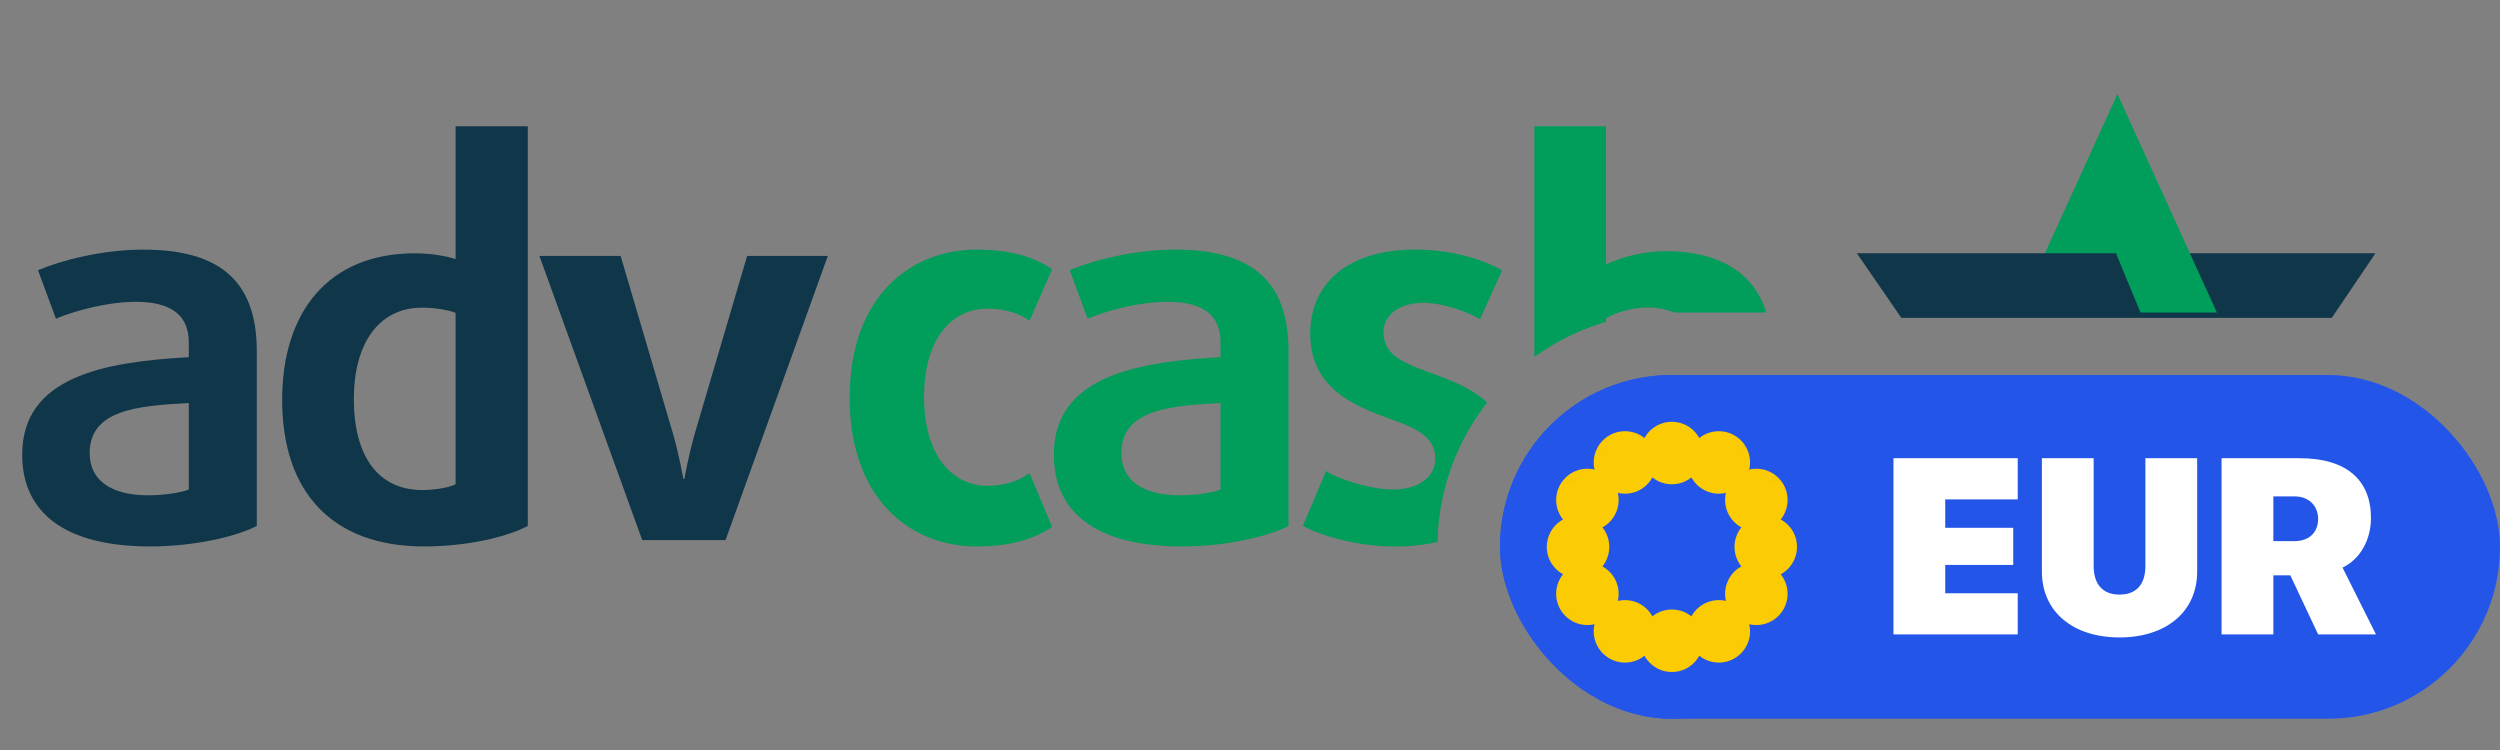 <svg width="80" height="24" xmlns="http://www.w3.org/2000/svg" xmlns:xlink="http://www.w3.org/1999/xlink"><rect width="100%" height="100%" fill="#808080" stroke="none"/><defs><rect id="a" width="11" height="11" rx="5.5"/></defs><g fill="none" fill-rule="evenodd"><path d="M8.217 16.829c-.674.354-2.04.657-3.407.657-2.733 0-4.1-1.08-4.1-2.935 0-2.48 2.581-2.97 5.331-3.121v-.472c0-.945-.658-1.3-1.704-1.3-.86 0-1.906.27-2.547.54l-.574-1.552c.76-.32 2.058-.658 3.374-.658 2.328 0 3.627.911 3.627 3.24v5.6zm-2.176-1.165v-2.766c-1.687.084-3.172.236-3.172 1.602 0 .86.675 1.35 1.873 1.35.49 0 1.063-.084 1.3-.186zm10.85 1.165c-.659.354-1.94.657-3.324.657-2.936 0-4.538-1.737-4.538-4.69 0-2.8 1.467-4.69 4.25-4.69.49 0 1.013.085 1.3.186V4.041h2.311v12.788zm-2.312-1.333v-5.483c-.186-.085-.658-.169-1.063-.169-1.434 0-2.193 1.198-2.193 2.919 0 1.839.776 2.918 2.193 2.918.405 0 .877-.084 1.063-.185zM26.49 8.19l-3.273 9.093h-2.666l-3.29-9.093h2.599l1.67 5.668c.202.692.337 1.468.337 1.468h.034s.135-.776.337-1.468l1.67-5.668h2.582z" fill="#10364A"/><path d="M33.67 16.862c-.591.388-1.333.624-2.413.624-2.126 0-4.066-1.518-4.066-4.757 0-3.24 1.94-4.74 4.066-4.74 1.08 0 1.839.236 2.412.624l-.725 1.653c-.337-.253-.827-.388-1.35-.388-1.13 0-2.024.945-2.024 2.834 0 1.89.928 2.834 2.024 2.834.523 0 1.013-.151 1.35-.405l.725 1.721zM41.232 16.829c-.675.354-2.041.657-3.408.657-2.733 0-4.1-1.08-4.1-2.935 0-2.48 2.582-2.97 5.332-3.121v-.472c0-.945-.658-1.3-1.704-1.3-.86 0-1.907.27-2.548.54l-.573-1.552c.759-.32 2.058-.658 3.374-.658 2.328 0 3.627.911 3.627 3.24v5.6zm-2.176-1.165v-2.766c-1.687.084-3.172.236-3.172 1.602 0 .86.675 1.35 1.873 1.35.489 0 1.063-.084 1.299-.186zM46.002 17.344a6.163 6.163 0 0 1-1.374.142c-1.13 0-2.261-.303-2.936-.657l.742-1.755c.456.287 1.468.59 2.126.59.827 0 1.367-.388 1.367-.995 0-.675-.59-.962-1.4-1.248-1.148-.422-2.599-.962-2.599-2.75 0-1.603 1.215-2.683 3.34-2.683 1.165 0 2.11.287 2.801.658l-.708 1.57c-.388-.237-1.198-.524-1.805-.524-.81 0-1.283.405-1.283.945 0 .692.59.962 1.384 1.248.659.242 1.4.504 1.933.996a7.466 7.466 0 0 0-1.588 4.463zM53.576 10a2.18 2.18 0 0 0-.866-.156 2.82 2.82 0 0 0-1.316.338v.118a7.472 7.472 0 0 0-2.294 1.125V4.041h2.294v4.42a4.648 4.648 0 0 1 1.906-.422c1.703 0 2.83.682 3.222 1.961h-2.946zM64.574 10l3.184-6.99 1.763 5.01h-1.305l-.458.2-.75 1.78h-2.434z" fill="#009D5B"/><path d="M76.014 8.104l-1.397 2.068H60.843l-1.425-2.068h16.596z" fill="#10364A"/><path d="M70.941 10h-2.446l-.737-1.78-.378-1.022-.451-1.75.829-2.438L70.94 10z" fill="#009D5B"/><g transform="translate(48 12)"><rect fill="#2355E9" width="32" height="11" rx="5.5"/><mask id="b" fill="#fff"><use xlink:href="#a"/></mask><use fill="#2355E9" xlink:href="#a"/><g mask="url(#b)"><g transform="translate(2.047 2.047)" fill="#FBCB03"><g transform="translate(.3)"><circle cx="3.153" cy=".45" r="1"/><circle cx="1.652" cy=".751" r="1"/><circle cx="4.655" cy=".751" r="1"/><circle cx="5.856" cy="1.952" r="1"/><circle cx=".45" cy="1.952" r="1"/></g><g transform="matrix(1 0 0 -1 .3 6.907)"><circle cx="3.153" cy=".45" r="1"/><circle cx="1.652" cy=".751" r="1"/><circle cx="4.655" cy=".751" r="1"/><circle cx="5.856" cy="1.952" r="1"/><circle cx=".45" cy="1.952" r="1"/></g><circle cx="6.457" cy="3.453" r="1"/><circle cx=".45" cy="3.453" r="1"/></g></g><path d="M16.567 6.984V8.3h-3.976V2.663h3.976V3.98h-2.32v.91h2.176v1.187h-2.176v.907h2.32zm2.43-4.32v3.445c0 .593.293.918.828.918.535 0 .828-.325.828-.918V2.663h1.656v3.63c0 1.284-.996 2.105-2.484 2.105s-2.484-.82-2.484-2.106V2.663h1.656zm5.75 1.222v1.43h.683c.465 0 .75-.286.75-.711 0-.418-.3-.72-.746-.72h-.687zm0 2.523V8.3H23.09V2.663h2.504c1.503 0 2.277.707 2.277 1.914 0 .664-.32 1.305-.91 1.586l1.07 2.137H26.18l-.89-1.89h-.543z" fill="#FFF"/></g></g></svg>